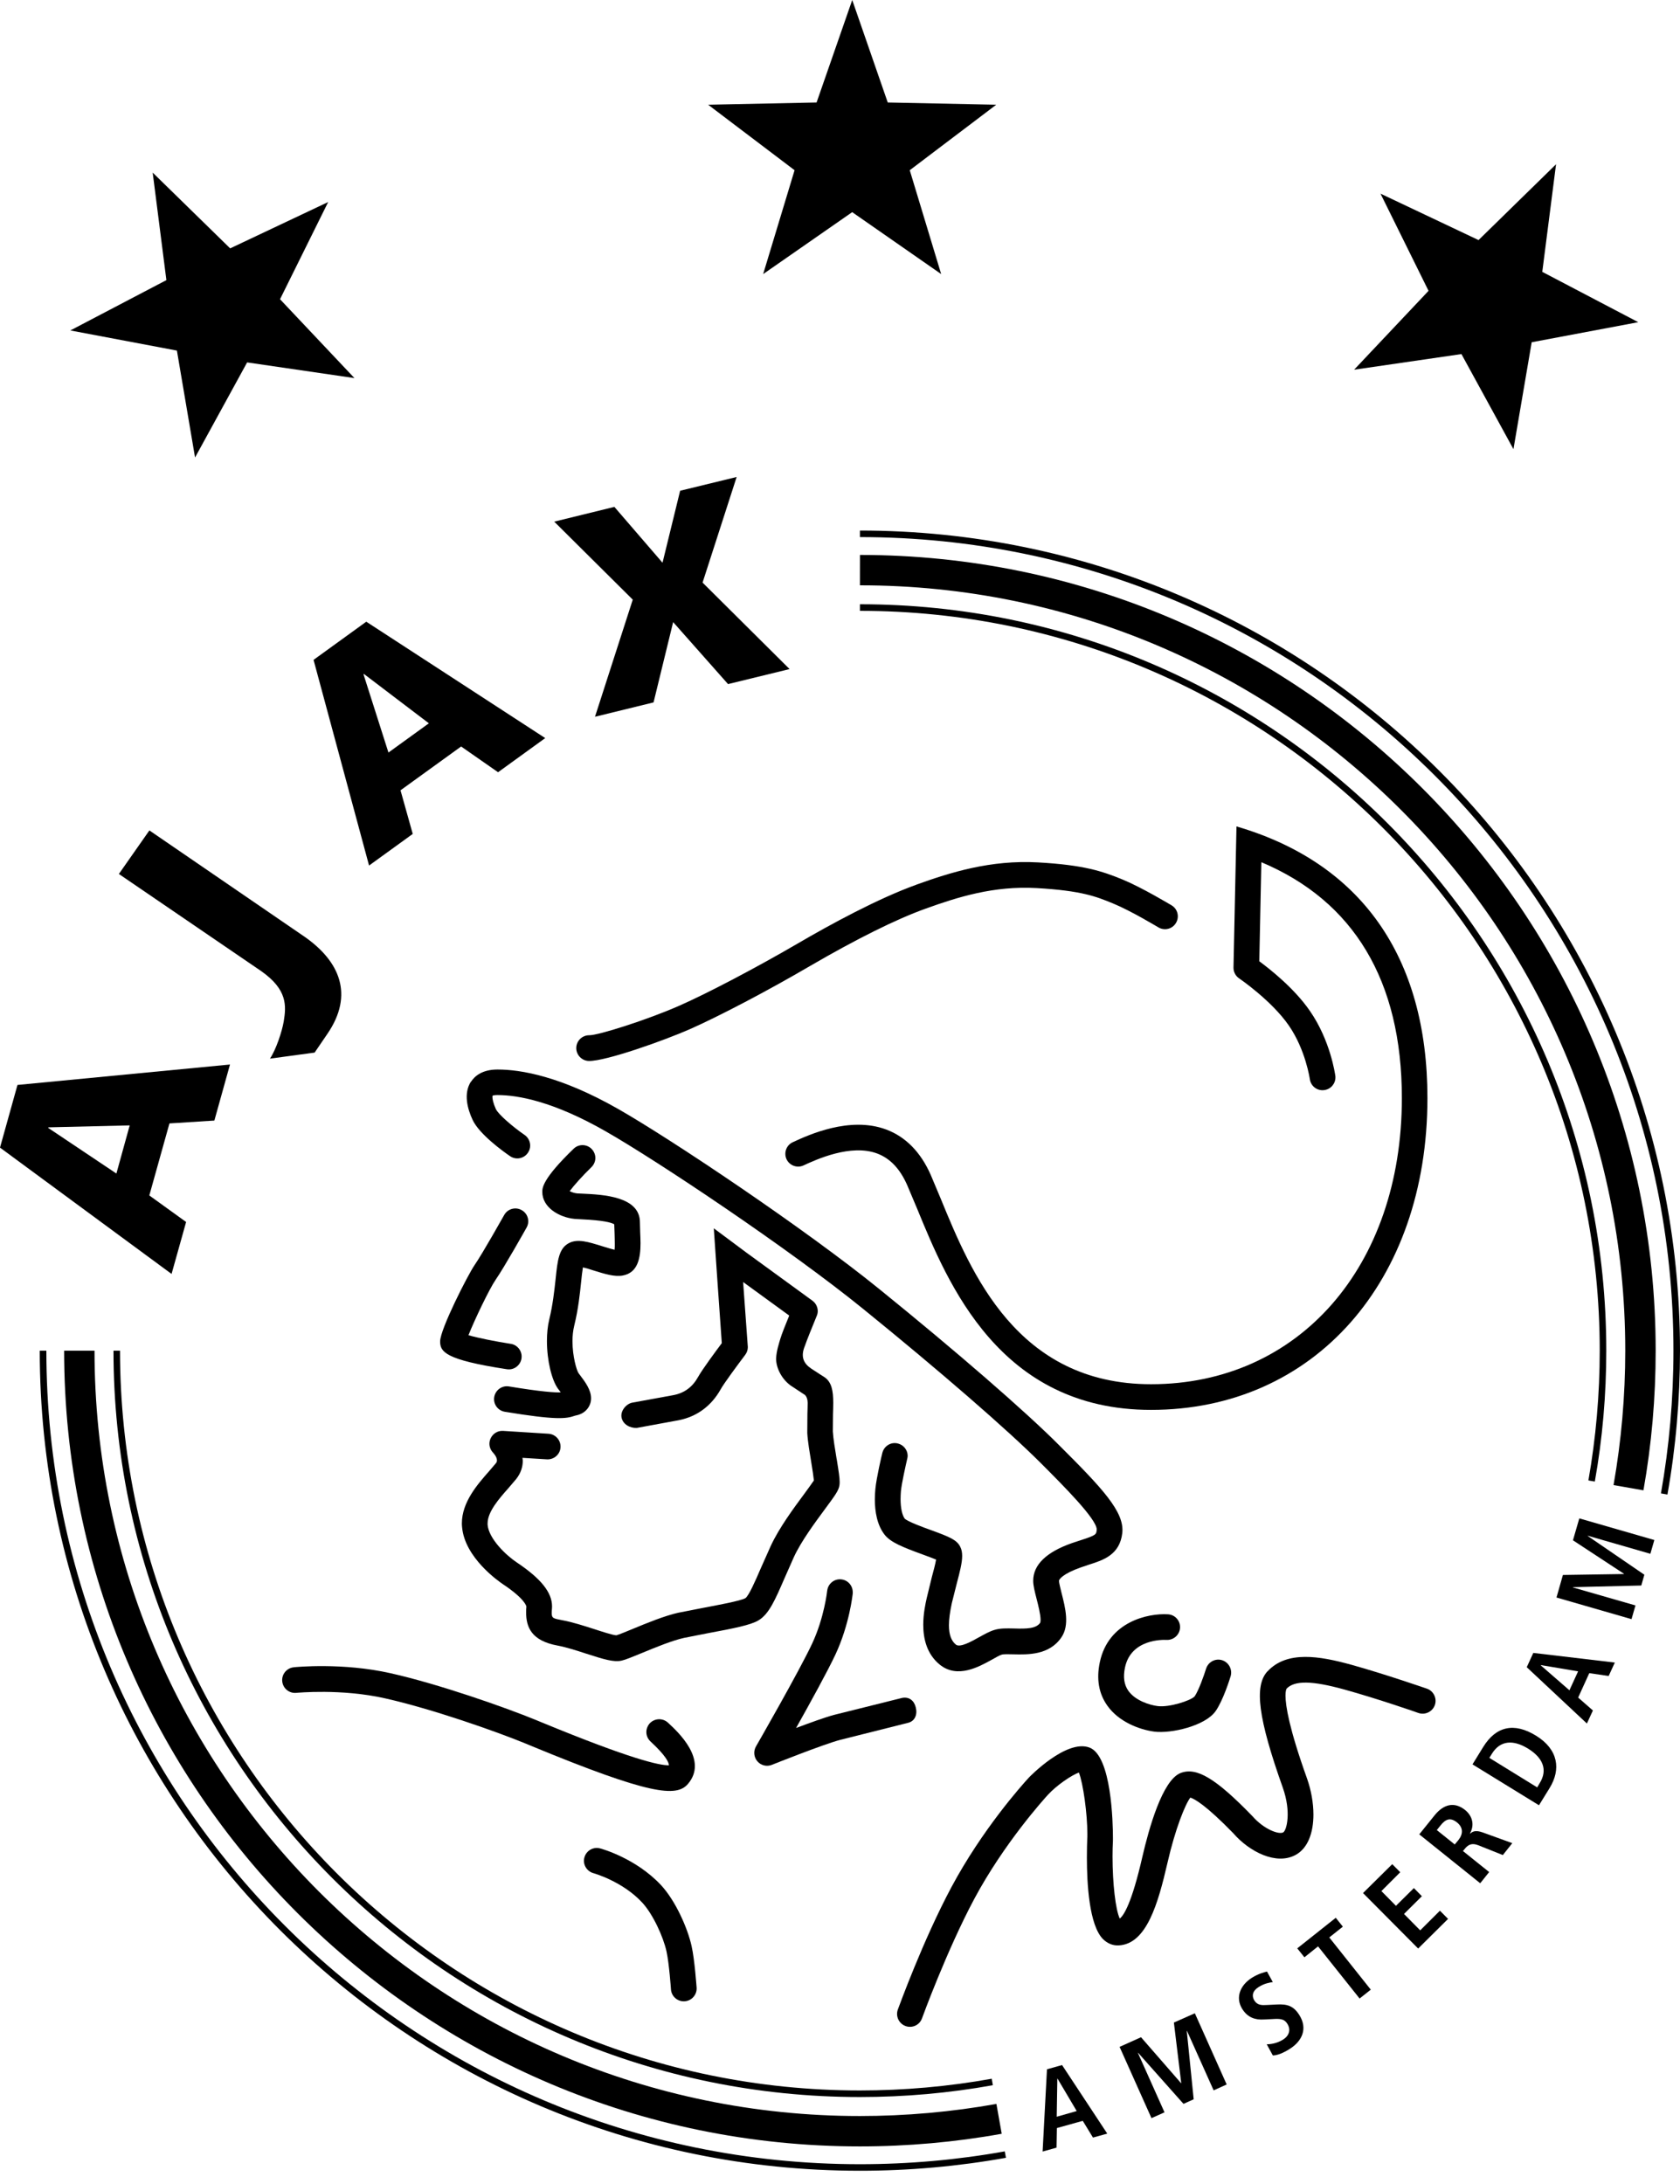 <svg height="65" viewBox="0 0 50 65" width="50" xmlns="http://www.w3.org/2000/svg"><g fill-rule="evenodd"><path d="m25.364 0-1.061 3.05-3.227.067 2.572 1.949-.935 3.091 2.65-1.843 2.648 1.843-.935-3.091 2.574-1.949-3.229-.067z"></path><path d="m46.311 4.889-.41 3.202 2.857 1.498-3.172.597-.543 3.182-1.548-2.83-3.194.465 2.215-2.347-1.43-2.893 2.918 1.382z"></path><path d="m9.767 6.013-1.433 2.893 2.215 2.347-3.194-.467-1.55 2.83-.54-3.182-3.172-.599 2.859-1.498-.408-3.2 2.306 2.255z"></path><path d="m8.741 49.622c-.209.022-.362.207-.341.419.022.211.209.364.421.341.014 0 1.337-.13 2.635.163 1.388.311 3.302.981 4.218 1.359l.15.063c3.527 1.457 4.31 1.524 4.649 1.128.612-.713-.295-1.55-.593-1.825-.156-.144-.396-.134-.543.02-.065.075-.1.167-.1.26 0 .104.043.205.124.28.459.425.545.622.547.709-.28.006-1.144-.187-3.792-1.28l-.152-.063c-.941-.386-2.91-1.077-4.342-1.398-1.422-.321-2.822-.183-2.881-.177"></path><path d="m24.618 47.345c0 .008-.085.794-.445 1.567-.382.819-1.662 3.046-1.674 3.066-.081.142-.063.319.041.441.108.126.282.167.433.106.014-.006 1.532-.612 2.036-.744l2.022-.508c.203-.053.278-.252.224-.457-.049-.205-.197-.321-.402-.284l-2.036.508c-.252.067-.701.23-1.124.388.408-.727.941-1.693 1.174-2.192.415-.892.508-1.774.512-1.812 0-.014 0-.026 0-.039 0-.193-.144-.36-.343-.38-.209-.022-.396.132-.417.341"></path><path d="m17.393 55.28c-.057.203.065.412.268.469.008.002.864.24 1.453.876.323.349.63 1.028.723 1.455.079.362.132 1.118.132 1.126.014.211.197.37.406.356.211-.012.372-.197.358-.406-.004-.033-.057-.823-.15-1.239-.118-.53-.475-1.343-.908-1.81-.746-.801-1.772-1.085-1.815-1.095-.205-.055-.412.067-.467.27"></path><path d="m37.723 49.741c-.404.435-.276 1.404.453 3.456.264.74.114 1.284.014 1.339-.136.071-.579-.098-.912-.48-.004-.004-.008-.008-.014-.014-1.081-1.116-1.658-1.461-2.131-1.272-.54.215-.941 1.656-1.134 2.493-.315 1.378-.551 1.743-.673 1.837-.124-.262-.215-1.04-.215-1.851 0-.158.004-.317.012-.473 0-.002 0-.03 0-.079 0-.431-.039-2.448-.703-2.688-.689-.252-1.78.876-1.792.888-.228.246-1.398 1.561-2.308 3.261-.847 1.581-1.567 3.568-1.599 3.651-.071.199.033.419.23.49.199.073.419-.03.49-.23.006-.018.736-2.02 1.554-3.552.884-1.652 2.066-2.961 2.197-3.105.258-.28.699-.579.918-.658.126.319.252 1.225.252 1.829 0 .055 0 .108-.004.158-.004.098-.01.297-.01.547 0 .762.065 2.012.482 2.426.13.128.295.195.465.185.829-.041 1.17-1.239 1.453-2.465.23-1.006.528-1.739.679-1.934.116.035.451.209 1.292 1.075-.004-.006-.012-.008-.014-.014.482.555 1.278.955 1.849.648.38-.203.536-.679.536-1.205 0-.349-.069-.725-.187-1.063-.54-1.506-.644-2.18-.644-2.477 0-.13.02-.185.033-.207.24-.248.758-.24 1.725.028.988.274 2.19.691 2.199.697.199.067.417-.037.488-.236.069-.199-.037-.419-.236-.488-.049-.016-1.235-.429-2.247-.711-.955-.264-1.916-.425-2.495.193"></path><path d="m32.732 49.474c-.106.498-.03.933.226 1.292.337.475.941.709 1.392.77.504.065 1.516-.167 1.829-.61.226-.323.425-.967.447-1.038.059-.201-.055-.415-.256-.478-.201-.061-.412.053-.475.254-.071.228-.224.652-.339.821-.11.128-.764.337-1.103.291-.228-.028-.66-.158-.87-.453-.128-.181-.161-.406-.102-.693.179-.853 1.128-.829 1.235-.823.211.01.392-.15.404-.36.012-.211-.148-.39-.358-.402-.589-.037-1.776.215-2.03 1.428"></path><path d="m15.007 36.159c-.008.012-.642 1.144-.882 1.491-.199.289-1.026 1.912-1.026 2.272 0 .309.142.547 1.987.829.207.033.402-.112.435-.321.002-.02.004-.039.004-.059 0-.183-.134-.347-.325-.376-.445-.069-.969-.173-1.258-.256.179-.453.624-1.384.811-1.654.26-.376.894-1.504.92-1.552.033-.059.049-.122.049-.185 0-.134-.071-.264-.197-.333-.183-.104-.415-.039-.518.144"></path><path d="m17.075 34.186c-.935.902-.935 1.172-.935 1.288 0 .459.496.758.963.803l.207.012c.634.03.88.093.971.148.002.081.01.272.01.272.002.091.006.211.006.321 0 .061 0 .116-.006.165-.114-.026-.274-.077-.384-.11-.396-.124-.709-.221-.965-.093-.311.154-.349.52-.406 1.075-.037.337-.081.758-.189 1.203-.049.199-.069.421-.069.644 0 .579.144 1.168.333 1.422 0 0 .065.083.077.104-.177.006-.563-.016-1.54-.177-.207-.035-.404.108-.439.315-.035.209.106.404.315.439 1.53.252 1.823.207 2.073.122l.024-.008h-.002c.287-.049.394-.226.435-.325.028-.065.037-.13.037-.191 0-.254-.179-.49-.329-.689l-.039-.051c-.063-.087-.185-.508-.185-.959 0-.154.016-.315.053-.465.122-.496.167-.945.205-1.304.014-.144.033-.311.053-.427.106.024.238.065.331.096.315.098.612.191.853.146.455-.081.53-.53.53-.961 0-.112-.006-.221-.01-.325l-.008-.299c0-.772-1.107-.823-1.701-.851l-.165-.008c-.089-.008-.167-.039-.224-.067.12-.165.38-.455.646-.713.077-.075.118-.175.118-.274 0-.096-.037-.191-.108-.266-.146-.152-.388-.156-.538-.01"></path><path d="m14.015 32.192c-.228.356-.1.813.049 1.134.197.427.904.939 1.116 1.083.173.12.41.077.53-.098.047-.065.069-.142.069-.215 0-.122-.057-.242-.165-.317-.354-.244-.782-.612-.857-.772-.079-.175-.102-.301-.102-.366 0-.012.002-.022.004-.03.016-.008.057-.02.146-.02.608 0 1.66.187 3.217 1.077 1.556.888 5.46 3.497 7.664 5.285 2.276 1.845 4.304 3.605 5.289 4.59.664.666 1.666 1.666 1.666 1.979 0 .004 0 .01-.002.016-.012.128-.016.154-.461.297l-.27.089c-.766.268-1.158.646-1.158 1.122 0 .15.049.333.102.543.041.158.118.459.118.624 0 .037-.006.065-.012.085-.122.173-.398.181-.778.169-.213-.004-.412-.012-.591.045-.142.043-.287.126-.443.211-.228.128-.575.323-.697.224-.138-.112-.207-.301-.207-.577 0-.179.03-.394.085-.652l.148-.589c.093-.354.161-.614.161-.821 0-.104-.016-.195-.059-.276-.102-.205-.323-.293-.86-.49-.244-.087-.691-.252-.79-.343-.077-.104-.124-.319-.124-.581 0-.077.004-.156.01-.238.022-.232.144-.772.187-.959.006-.03.014-.059.014-.091 0-.171-.118-.327-.295-.37-.205-.051-.408.077-.459.282-.02.075-.175.74-.207 1.069-.008.098-.016.203-.016.313 0 .364.067.77.295 1.057.177.224.54.368 1.122.581.124.045.293.108.406.154-.024.138-.079.349-.126.518l-.152.624c-.039.173-.104.469-.104.799 0 .412.104.87.49 1.185.526.427 1.168.065 1.554-.148.112-.063.226-.13.291-.148.057-.018.217-.014.347-.01.427.01 1.069.028 1.43-.506.248-.362.118-.874.002-1.327-.03-.124-.075-.299-.075-.354 0-.045.12-.213.646-.398l.244-.083c.431-.136.918-.293.994-.939.073-.632-.595-1.335-1.884-2.621-1.002-1.006-3.052-2.784-5.35-4.645-2.231-1.808-6.189-4.456-7.766-5.356-1.703-.971-2.893-1.176-3.594-1.176-.459 0-.683.199-.79.366"></path><path d="m24.899 43.417c-.047-.282-.1-.601-.112-.815l.004-.5c.004-.126.008-.242.008-.347 0-.36-.045-.622-.264-.77 0 0-.189-.118-.39-.252-.217-.146-.331-.343-.189-.679.039-.124.236-.608.349-.884.022-.047.033-.1.033-.148 0-.118-.057-.236-.156-.309l-1.953-1.422-.985-.734s.217 3.162.238 3.418c-.181.242-.581.782-.703 1.002-.167.301-.404.478-.727.543l-1.225.224c-.173.026-.366.232-.329.441.039.207.25.321.453.313l1.252-.23c.54-.108.969-.425 1.246-.92.091-.167.496-.715.729-1.024.051-.067.079-.148.079-.232 0-.008 0-.018-.002-.026 0 0-.081-1.107-.138-1.91.567.412 1.109.807 1.372.998-.1.242-.226.557-.266.695-.039.138-.114.354-.124.575-.008.248.136.591.425.807 0 0 .262.171.394.26.096.041.12.185.12.262 0 .108-.006.23-.008.325l-.004.571c.014.254.073.593.122.894.03.181.065.41.075.518-.053.081-.175.246-.278.388-.317.429-.754 1.016-1.008 1.565l-.295.662c-.156.362-.352.813-.457.888-.144.083-.841.209-1.256.289l-.746.146c-.406.091-.927.305-1.345.478-.187.077-.412.171-.494.193-.108-.004-.439-.114-.66-.185-.305-.098-.65-.209-.949-.264-.262-.049-.315-.057-.315-.211 0-.037.002-.085.008-.146.002-.018.002-.037.002-.055 0-.415-.333-.829-1.044-1.304-.319-.211-.837-.703-.874-1.124 0-.012 0-.026 0-.043 0-.345.341-.734.618-1.046l.232-.272c.144-.183.197-.37.197-.547 0-.03-.008-.057-.01-.085.362.022.727.045.727.045.211.012.394-.146.406-.358.012-.209-.148-.392-.36-.404l-1.351-.085c-.156-.01-.301.079-.368.221-.024.051-.037.106-.037.161 0 .098.039.193.108.266.014.016.116.124.116.228 0 .03-.008.059-.03.085l-.203.238c-.345.392-.811.92-.811 1.554 0 .037.002.073.006.11.079.916 1.095 1.617 1.209 1.695.681.453.703.666.705.671-.006.055-.008.112-.008.167 0 .447.158.851.939.994.25.047.569.148.849.24.53.171.817.258 1.048.209.126-.028.313-.106.634-.238.392-.163.882-.362 1.225-.439l.711-.14c.786-.146 1.28-.244 1.512-.384.311-.187.492-.606.768-1.242l.284-.642c.221-.478.632-1.03.929-1.433.309-.417.398-.543.425-.693.006-.033.008-.067.008-.108 0-.13-.03-.321-.089-.685"></path><path d="m27.28 26.328c-1.148.412-2.568 1.185-3.558 1.764-1.221.711-2.662 1.469-3.503 1.839-.955.421-2.412.884-2.682.88-.209-.002-.384.167-.386.378-.002.211.167.384.378.388.516.004 2.235-.61 2.999-.945.866-.382 2.337-1.154 3.58-1.882 1.38-.803 2.564-1.392 3.43-1.703.975-.352 2.04-.687 3.314-.616 1.341.077 1.774.252 2.272.457.528.215 1.341.707 1.349.711.183.11.417.053.526-.13.108-.179.053-.415-.13-.524-.035-.02-.874-.526-1.453-.766-.614-.252-1.156-.435-2.522-.512-1.418-.079-2.609.299-3.615.66"></path><path d="m5.106 37.915.433-1.546-1.095-.79.599-2.144 1.337-.085.465-1.668-6.325.608-.52 1.865zm-1.246-4.421-.396 1.433-2.03-1.359.004-.016z"></path><path d="m8.034 31.507c.181-.264.362-.817.41-1.105.075-.461.12-.947-.673-1.502l-4.233-2.889.908-1.296 4.621 3.166c1.044.729 1.473 1.723.679 2.885-.167.242-.382.561-.382.561z"></path><path d="m10.984 25.76 1.3-.941-.364-1.298 1.804-1.304 1.099.766 1.404-1.016-5.326-3.464-1.569 1.136zm1.78-4.233-1.203.87-.742-2.327.014-.01z"></path><path d="m18.832 17.847-2.337-2.322 1.79-.439 1.433 1.662.524-2.142 1.682-.41-1.014 3.143 2.589 2.574-1.831.447-1.634-1.845-.583 2.39-1.743.427z"></path><path d="m35.327 60.443-.006.004.205 2.032-.303.136-1.351-1.52-.006.002.792 1.77-.388.173-.949-2.121.638-.287 1.191 1.367.006-.002-.219-1.802.624-.276.947 2.119-.388.175z"></path><path d="m37.7 60.841c.098.002.301-.02.492-.142.156-.1.246-.276.118-.473-.087-.138-.207-.15-.445-.134l-.248.012c-.262.016-.484-.059-.644-.311-.221-.354-.049-.717.28-.927.209-.132.388-.171.455-.189l.173.313c-.108.018-.254.041-.421.148-.183.112-.213.266-.128.402.093.146.228.14.376.132l.287-.014c.313-.018.502.039.675.313.254.4.089.772-.284 1.008-.197.124-.368.193-.504.195z"></path><path d="m39.228 57.928-.406.325-.213-.266 1.146-.91.211.264-.404.321 1.235 1.554-.333.264z"></path><path d="m40.566 56.341.87-.86.238.24-.561.561.433.439.534-.528.238.242-.532.528.482.488.587-.585.242.244-.89.882z"></path><path d="m47.877 49.881.183-.4-2.426-.287-.195.425 1.79 1.676.179-.388-.439-.384.331-.727zm-1.168.425-.853-.742.002-.008 1.109.187zm-.906 3.422.317-.514c.339-.551.262-1.146-.404-1.556-.654-.404-1.193-.28-1.573.335l-.319.518zm-1.477-1.41.075-.122c.252-.408.642-.421 1.077-.154.433.268.597.624.345 1.03l-.073.124zm-.272 3.731.266-.333-.78-.626.061-.073c.1-.122.211-.171.392-.1l.734.293.282-.354-.88-.319c-.215-.077-.307-.026-.37.033l-.01-.006c.132-.228.091-.502-.142-.693-.333-.266-.652-.165-.912.158l-.455.565zm-.758-1.154-.534-.429.108-.134c.15-.189.291-.256.498-.089.181.148.181.339.039.518zm-10.767 8.723.425-.118-1.345-2.04-.449.126-.13 2.448.415-.116.01-.583.77-.215zm-1.079-.62.018-1.132.006-.002.571.965z"></path><path d="m47.257 45.707-.004.006 1.686 1.154-.091.321-2.034.049-.002.008 1.863.536-.118.408-2.233-.644.191-.671 1.815-.028.004-.006-1.52-.998.189-.652 2.233.644-.118.41z"></path><path d="m3.378 40.199c0 12.248 9.965 22.213 22.215 22.213 1.329 0 2.66-.118 3.956-.352l-.033-.193c-1.288.232-2.607.349-3.924.349-12.141 0-22.02-9.877-22.02-22.018z"></path><path d="m25.593 18.18c12.141 0 22.018 9.877 22.018 22.018 0 1.298-.114 2.597-.337 3.863l.191.033c.228-1.276.341-2.587.341-3.895 0-12.248-9.965-22.215-22.213-22.215z"></path><path d="m1.909 40.199c0 13.059 10.625 23.682 23.682 23.682 1.418 0 2.839-.126 4.222-.376l-.158-.888c-1.333.238-2.698.36-4.064.36-12.559 0-22.778-10.219-22.778-22.778z"></path><path d="m25.593 17.42c12.559 0 22.778 10.219 22.778 22.78 0 1.343-.118 2.688-.349 3.999l.89.156c.242-1.359.364-2.759.364-4.155 0-13.061-10.623-23.684-23.682-23.684z"></path><path d="m1.183 40.199c0 13.459 10.95 24.407 24.41 24.407 1.461 0 2.922-.13 4.346-.386l-.035-.191c-1.412.254-2.865.382-4.312.382-13.354 0-24.212-10.861-24.212-24.212z"></path><path d="m25.593 15.985c13.352 0 24.212 10.861 24.212 24.214 0 1.426-.126 2.857-.372 4.247l.193.035c.25-1.402.374-2.843.374-4.281 0-13.459-10.948-24.41-24.407-24.41z"></path><path d="m36.8 24.596-.089 4.2c-.002.128.061.252.169.323.008.006.967.66 1.479 1.404.5.725.622 1.585.624 1.595.028.207.221.356.431.325.193-.026.331-.189.331-.378 0-.018 0-.035-.004-.051-.006-.043-.144-1.042-.754-1.924-.459-.669-1.181-1.239-1.508-1.481.006-.272.043-2.044.061-2.948 2.745 1.154 4.182 3.521 4.182 7.02 0 5.015-3.07 8.516-7.465 8.516-3.993 0-5.356-3.322-6.258-5.519l-.303-.721c-.299-.671-.742-1.122-1.317-1.339-1.087-.408-2.32.161-2.784.376-.191.087-.274.313-.187.506.089.189.317.274.506.185.384-.177 1.406-.648 2.194-.354.384.146.675.451.89.937l.295.699c.92 2.243 2.461 5.994 6.963 5.994 4.844 0 8.227-3.816 8.227-9.28 0-4.224-1.993-7.006-5.683-8.085"></path></g></svg>